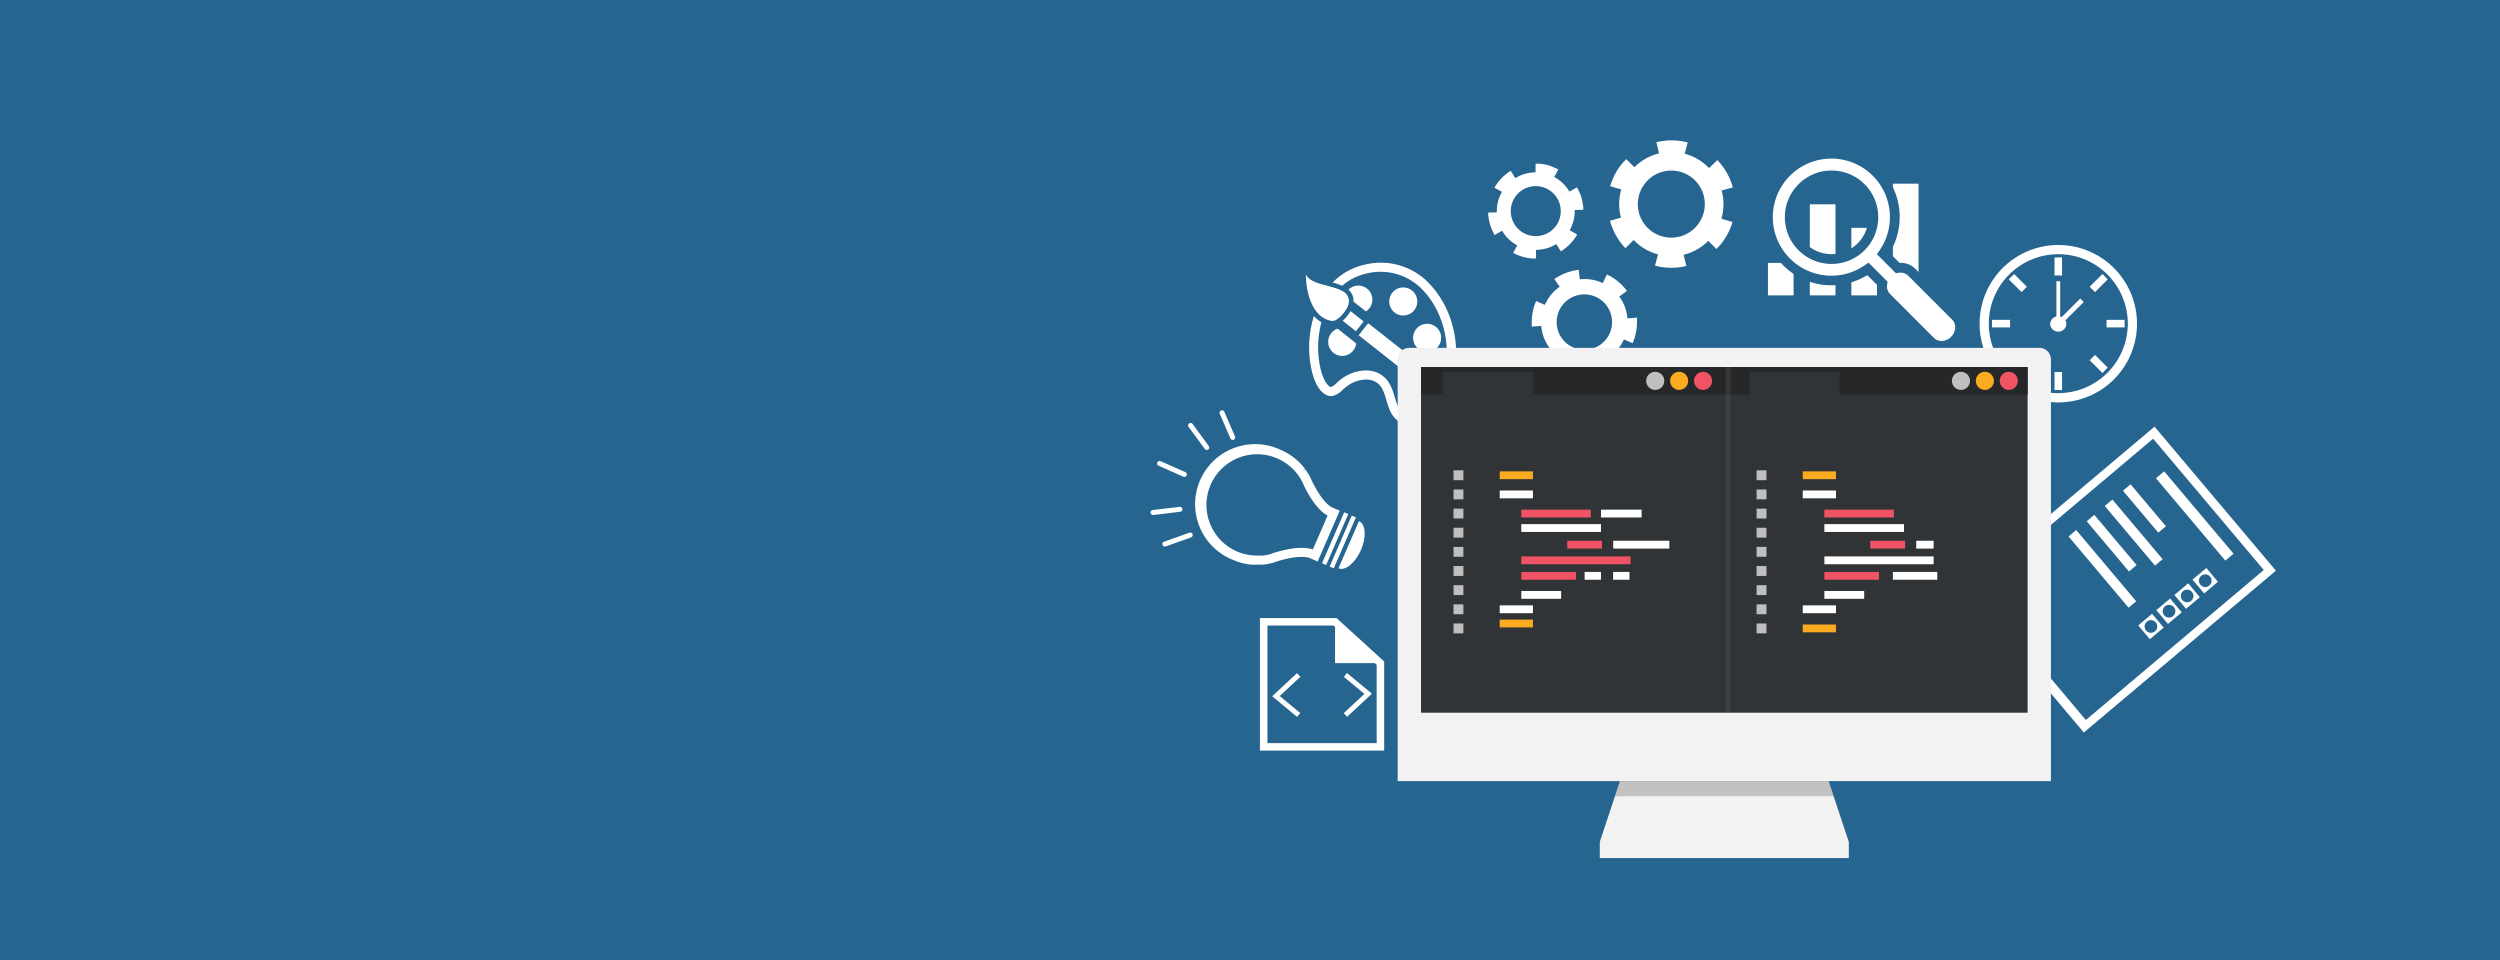 <svg xmlns="http://www.w3.org/2000/svg" viewBox="0 0 1000 384.04"><defs><style>.cls-1{isolation:isolate;}.cls-2{fill:#266590;}.cls-3{fill:#fff;}.cls-4{fill:#f2f2f2;}.cls-5{fill:#313437;}.cls-6{opacity:0.2;mix-blend-mode:multiply;}.cls-7{fill:#fbab20;}.cls-8{fill:#f05364;}.cls-9{fill:#bfbfbf;}.cls-10{fill:#252729;}.cls-11{fill:#5a5d5f;opacity:0.3;}.cls-12{fill:none;stroke:#fff;stroke-miterlimit:10;stroke-width:3px;}</style></defs><title>banner2</title><g class="cls-1"><g id="Layer_2" data-name="Layer 2"><g id="_ÎÓÈ_1" data-name="—ÎÓÈ_1"><rect class="cls-2" width="1000" height="384.04"/><path class="cls-3" d="M528.37,156.31h0l-.16-.19c-1.91-2.23-3.24-5.69-4.05-10.6a42.82,42.82,0,0,1,1-17.76c3.12-11.85,10.53-19.63,20.86-21.93a26.7,26.7,0,0,1,26.59,8.59c10.86,12.09,13.06,31.83,5,45-1.77,2.87-8.11,12.11-15.5,10.24a8.44,8.44,0,0,1-4.29-2.55c-1.73-1.93-2.5-4.49-3.25-7s-1.37-4.57-2.76-6.11a6.72,6.72,0,0,0-4.19-2.1c-.23,0-.46-.06-.7-.08a13,13,0,0,0-7.48,2.21,17.1,17.1,0,0,0-2.27,1.82,9.5,9.5,0,0,1-3.69,2.43C531.67,158.74,530,158.08,528.37,156.31Zm41.51-39.46a23.21,23.21,0,0,0-23.12-7.48c-11.46,2.55-16.19,11.91-18.14,19.32a39.17,39.17,0,0,0-.9,16.25c.69,4.17,1.78,7.14,3.23,8.83l.11.13c.92,1,1.31.91,1.44.88a7.71,7.71,0,0,0,2.21-1.63,20,20,0,0,1,2.77-2.2,16.28,16.28,0,0,1,9.63-2.75,10.41,10.41,0,0,1,1,.11,10.27,10.27,0,0,1,6.31,3.26c1.93,2.14,2.75,4.86,3.54,7.49.66,2.2,1.29,4.27,2.48,5.6a4.75,4.75,0,0,0,2.49,1.46c4,1,8.7-4,11.53-8.63C581.64,145.86,579.57,127.63,569.88,116.85Z"/><circle class="cls-3" cx="566.9" cy="153.9" r="5.63" transform="translate(132.78 549.62) rotate(-57.54)"/><circle class="cls-3" cx="570.89" cy="135.17" r="5.63" transform="translate(150.47 544.36) rotate(-57.55)"/><circle class="cls-3" cx="561.28" cy="120.57" r="5.63" transform="translate(158.32 529.47) rotate(-57.54)"/><circle class="cls-3" cx="543.33" cy="119.85" r="5.63" transform="translate(150.59 513.97) rotate(-57.54)"/><circle class="cls-3" cx="536.9" cy="136.77" r="5.63" transform="translate(133.39 516.43) rotate(-57.55)"/><rect class="cls-3" x="536.92" y="121.25" width="8.71" height="14.41" transform="translate(105.21 473.89) rotate(-51.74)"/><path class="cls-2" d="M583.84,162.71a2.62,2.62,0,0,0,.37-.38,3.17,3.17,0,0,0,.38-3.08,10.51,10.51,0,0,0-1.71-3,36.29,36.29,0,0,0-6.29-6.19L551.45,130.2l.79-1-10.84-8.55a6.24,6.24,0,0,0-.26-2.12c-1.18-3.73-5.74-4.93-9.77-6-3.08-.81-6.57-1.73-7.35-3.56l-3.6-8.43,0,9.17a33.46,33.46,0,0,0,1.46,9.87c2,6.18,5.57,9.85,10.43,10.62a3.93,3.93,0,0,0,1.12,0L544.54,139l.79-1,25.13,19.83C572.8,159.62,580.67,165.43,583.84,162.71Zm-46.76-34.4a16.71,16.71,0,0,0,3.14-3.86l5.23,4.13-3.08,3.91Zm-11.57-9.88a27.92,27.92,0,0,1-1-4.25,32.66,32.66,0,0,0,5.89,2c3.17.84,5.73,1.61,6.76,2.86l-5.65,7.16C528.23,124.9,526.44,121.36,525.51,118.43Zm47.26,36.42L547.64,135l1.5-1.9,13.07,10.32L574.28,153a27.14,27.14,0,0,1,6.32,6.54A27.52,27.52,0,0,1,572.77,154.85Z"/><path class="cls-3" d="M547.28,129.28l-3.81,4.82,28.15,22.21c5.09,4,10.07,6.19,11.12,4.86s-2.22-5.67-7.31-9.69Z"/><path class="cls-3" d="M532.64,128.36c-8-1.28-10.3-12-10.32-18.66,2.61,6.11,19,3.39,17.08,12C539,123.77,535.21,128.77,532.64,128.36Z"/><rect class="cls-3" x="875.75" y="184.85" width="4.29" height="43.07" transform="translate(73.51 614.13) rotate(-40.11)"/><rect class="cls-3" x="855.76" y="192.39" width="3.99" height="21.95" transform="translate(70.73 600.47) rotate(-40.11)"/><rect class="cls-3" x="851.47" y="197.42" width="3.99" height="31.19" transform="translate(63.5 599.96) rotate(-40.11)"/><rect class="cls-3" x="842.65" y="204.09" width="3.99" height="26.26" transform="translate(58.72 595.3) rotate(-40.11)"/><rect class="cls-3" x="838.95" y="208.9" width="3.99" height="37.24" transform="translate(51.21 595.32) rotate(-40.11)"/><path class="cls-3" d="M882.55,227.2,877,231.85l4.65,5.52,5.52-4.65Zm-2.37,6.71a2.53,2.53,0,1,1,3.56.31A2.52,2.52,0,0,1,880.18,233.91Z"/><path class="cls-3" d="M875.28,233.32,869.77,238l4.65,5.52,5.52-4.65ZM872.92,240a2.52,2.52,0,1,1,3.56.3A2.52,2.52,0,0,1,872.92,240Z"/><path class="cls-3" d="M868.05,239.41l-5.52,4.65,4.65,5.52,5.52-4.65Zm-2.37,6.71a2.53,2.53,0,1,1,3.56.3A2.53,2.53,0,0,1,865.68,246.12Z"/><path class="cls-3" d="M860.82,245.51l-5.52,4.65,4.65,5.52,5.52-4.65Zm-2.37,6.71a2.53,2.53,0,1,1,3.56.3A2.53,2.53,0,0,1,858.45,252.22Z"/><path class="cls-3" d="M861.82,170.66,785,235.39,833.53,293l76.84-64.73ZM834.34,288l-44.25-52.52,71.17-60L905.51,228Z"/><path class="cls-3" d="M653.48,96l.37.38a20.71,20.71,0,0,0,9.37,5.37L662,106.27l.53.14c.34.07.82.19,1.4.29a25.19,25.19,0,0,0,4.33.41,25.89,25.89,0,0,0,4.34-.33l.8-.14.61-.13.53-.12-1.09-4.48a20.77,20.77,0,0,0,9.85-5.56l3.27,3.25.37-.39c.24-.25.58-.61,1-1.06a25.14,25.14,0,0,0,4.42-7.48c.1-.28.2-.54.28-.76l.19-.6.16-.52-4.43-1.29a21,21,0,0,0,.11-11.31l4.45-1.2-.14-.53c-.1-.33-.25-.8-.44-1.37a25.71,25.71,0,0,0-4.28-7.57c-.38-.45-.7-.83-.94-1.08l-.37-.39-3.33,3.19-.37-.38a20.74,20.74,0,0,0-9.37-5.37L675.08,57l-.53-.14c-.34-.07-.82-.19-1.41-.3a25.39,25.39,0,0,0-4.33-.41,25.8,25.8,0,0,0-4.34.33l-.8.14-.61.13-.53.12,1.09,4.48a20.78,20.78,0,0,0-9.85,5.56l-3.27-3.25-.38.39c-.24.25-.58.61-1,1.06a25.09,25.09,0,0,0-4.42,7.48c-.1.28-.2.54-.28.77l-.19.6-.16.52,4.43,1.29a21,21,0,0,0-.11,11.31L644,88.3l.14.52c.1.33.25.81.44,1.37a26,26,0,0,0,1.81,4,26.44,26.44,0,0,0,2.46,3.6c.39.45.71.83.94,1.09l.37.39Zm5.57-23.86a13.41,13.41,0,1,1,0,19A13.41,13.41,0,0,1,659.05,72.19Z"/><path class="cls-3" d="M600.79,76.74c-.07.12-.14.23-.2.34a15.46,15.46,0,0,0-1.86,7.85l-3.45.1s0,.15,0,.41,0,.63.09,1.07A18.63,18.63,0,0,0,596,89.7a19.23,19.23,0,0,0,1.15,3l.27.54.22.41.2.36,3-1.73a15.52,15.52,0,0,0,6.07,5.88l-1.63,3,.36.19c.23.12.56.29,1,.46a18.69,18.69,0,0,0,6.29,1.58l.61,0h.87v-3.45a15.63,15.63,0,0,0,8.12-2.32l1.81,2.93.35-.22.88-.61a19.14,19.14,0,0,0,4.51-4.67c.24-.37.44-.68.57-.9l.21-.35-3-1.71.2-.34A15.49,15.49,0,0,0,629.89,84l3.45-.1s0-.15,0-.41,0-.63-.09-1.07a18.76,18.76,0,0,0-.63-3.19,19.32,19.32,0,0,0-1.16-3l-.27-.54-.22-.41-.2-.35-3,1.73a15.52,15.52,0,0,0-6.08-5.87l1.64-3-.36-.19c-.23-.12-.56-.28-1-.46A18.56,18.56,0,0,0,618.94,66a19.11,19.11,0,0,0-3.22-.52l-.61,0h-.88l0,3.45a15.62,15.62,0,0,0-8.12,2.33l-1.81-2.94-.34.21-.89.61a19.53,19.53,0,0,0-2.46,2.14,19.8,19.8,0,0,0-2.06,2.53l-.58.91-.2.35Zm18.27-1.08a10,10,0,1,1-13.57,4.07A10,10,0,0,1,619.06,75.65Z"/><path class="cls-3" d="M623.88,114.71l-.36.25a17.11,17.11,0,0,0-5.57,7l-3.5-1.53-.18.42c-.1.27-.26.64-.42,1.11a21,21,0,0,0-.88,3.49,22.13,22.13,0,0,0-.28,3.58c0,.25,0,.47,0,.67l0,.52c0,.28,0,.45,0,.45l3.8-.32a17.15,17.15,0,0,0,3.29,8.75l-3.07,2.26.27.35c.18.23.42.55.75.92a20.56,20.56,0,0,0,2.57,2.52,21.23,21.23,0,0,0,3,2l.59.32.46.23.41.2,1.61-3.45a17.32,17.32,0,0,0,9.22,1.51l.42,3.79.45,0,1.17-.19a20.94,20.94,0,0,0,3.47-1,21.67,21.67,0,0,0,3.25-1.55l1-.63.37-.26L643.61,143l.36-.25a17.15,17.15,0,0,0,5.57-7l3.49,1.53.18-.41c.1-.27.26-.65.42-1.11a21.06,21.06,0,0,0,.88-3.49,21.82,21.82,0,0,0,.28-3.58c0-.24,0-.47,0-.67s0-.37,0-.52l0-.45-3.8.32a17.15,17.15,0,0,0-3.29-8.75l3.07-2.26-.27-.35c-.18-.23-.42-.55-.75-.92a20.76,20.76,0,0,0-5.55-4.56l-.58-.32-.47-.23-.4-.2-1.62,3.46a17.27,17.27,0,0,0-9.22-1.52l-.42-3.79L631,108l-1.17.19a21.64,21.64,0,0,0-3.47,1,22.38,22.38,0,0,0-3.25,1.55l-1,.63-.37.25Zm18.79,7.56a11.08,11.08,0,1,1-15.5-2.35A11.09,11.09,0,0,1,642.67,122.27Z"/><rect class="cls-3" x="707.17" y="105.16" width="10.26" height="12.99"/><rect class="cls-3" x="723.93" y="81.72" width="10.26" height="36.43"/><rect class="cls-3" x="740.54" y="91.14" width="10.26" height="27.01"/><rect class="cls-3" x="757.15" y="73.47" width="10.26" height="44.67"/><path class="cls-3" d="M750.56,69a25.36,25.36,0,1,0-3.35,38.65l5.74,5.74a6.34,6.34,0,0,0,1.67,5.61l17.61,17.61c2.53,2.53,6.87,2.34,9.64-.43s3-7.11.43-9.64l-17.61-17.61a6.33,6.33,0,0,0-5.6-1.67l-5.75-5.75A25.34,25.34,0,0,0,750.56,69ZM720.79,98.72a16.73,16.73,0,1,1,23.66,0A16.73,16.73,0,0,1,720.79,98.72Z"/><path class="cls-2" d="M776.65,140.29a8.13,8.13,0,0,1-5.8-2.35l-17.61-17.61a8.13,8.13,0,0,1-2.33-6.27l-4-4a27.31,27.31,0,1,1,8.91-8.91l4,4a8.21,8.21,0,0,1,6.26,2.33l17.61,17.61a8.14,8.14,0,0,1,2.34,6.2,9.52,9.52,0,0,1-9.38,9Zm-29.23-35.23,7.62,7.62-.17,1a4.37,4.37,0,0,0,1.13,3.89l17.6,17.61a4.25,4.25,0,0,0,3,1.21,5.61,5.61,0,0,0,5.47-5.26,4.27,4.27,0,0,0-1.2-3.26l-17.61-17.61a4.44,4.44,0,0,0-3.89-1.13l-1,.17-7.62-7.62.95-1.34a23.42,23.42,0,1,0-5.67,5.67Zm-14.8.51a18.68,18.68,0,1,1,13.21-5.47A18.57,18.57,0,0,1,732.63,105.57Zm0-33.47a14.78,14.78,0,1,0,10.45,4.33A14.68,14.68,0,0,0,732.63,72.11Z"/><path class="cls-3" d="M527.07,224.59l-3.22-1.4c-1.6-.51-5.35-1-12.78,1.29l-.19.06-.64.23-.17.06-.69.21-.35.17-.2,0a24.26,24.26,0,0,1-2.54.51l-.84.1-.18,0-.75.06-.24,0-.74,0h-1.39l-.6,0-.49,0-.31,0-.7-.07-.55-.07-.5-.08-.56-.1-.38-.07-.12,0-.46-.1-.62-.16-.48-.13-.59-.18-.42-.13-.69-.24-.3-.11c-.38-.15-.72-.29-1.06-.43A24,24,0,1,1,512.4,180c.34.15.68.31,1,.47l.27.13.58.3,1,.56.51.32.9.6.43.31.37.28.89.72.36.31.44.4.73.71.26.27.14.14.35.38.17.19c.21.23.37.41.52.61l.11.14.6.77-1.44,1.14,1.53-1,.43.59c.32.47.62.94.9,1.41h.06l.74,1.48.24.49c.16.33.28.6.39.87,3.43,7,6.34,9.48,7.8,10.31l3.21,1.39Zm-18.22-3.23.25-.08.61-.22.12,0c8.23-2.53,12.82-2.1,15.25-1.3l.08,0,5.9-13.56-.08,0c-2.24-1.23-5.68-4.29-9.41-12l-.11-.25c-.07-.16-.16-.37-.25-.57s-.26-.54-.38-.77l-.14-.27a20.24,20.24,0,0,0-1.17-1.92l-.37-.5-.65-.84-.41-.49-.59-.65-.26-.28-.55-.52-.42-.38-1.36-1.09-.36-.26-.79-.53-.35-.22-1.59-.87c-.31-.15-.59-.29-.87-.41a20.28,20.28,0,1,0-16.17,37.2l.87.35.29.1.57.2.39.12.49.15,1.71.4.49.09.41.06.45.06,2.11.14h.79l.69,0,.24,0,.62,0,.17,0,.71-.09a21.12,21.12,0,0,0,2.29-.48l.28-.08Z"/><rect class="cls-3" x="526.02" y="215.91" width="22.22" height="1.8" transform="translate(124.17 622.99) rotate(-66.51)"/><rect class="cls-3" x="522.97" y="214.58" width="22.22" height="1.8" transform="translate(123.56 619.4) rotate(-66.51)"/><path class="cls-3" d="M544.38,220c2.27-5.22,1.92-10.4-.78-11.57l-8.22,18.9C538.08,228.47,542.11,225.19,544.38,220Z"/><path class="cls-3" d="M477,214.42a1,1,0,0,1-.58.54l-10.18,3.63a1,1,0,0,1-.67-1.88l10.18-3.63a1,1,0,0,1,1.28.61A1,1,0,0,1,477,214.42Z"/><path class="cls-3" d="M472.89,204.1a1,1,0,0,1-.8.6L461.35,206a1,1,0,1,1-.23-2l10.74-1.26a1,1,0,0,1,1.11.88A1,1,0,0,1,472.89,204.1Z"/><path class="cls-3" d="M474.65,190.17h0a1,1,0,0,1-1.32.51l-9.88-4.38a1,1,0,0,1-.51-1.31h0a1,1,0,0,1,1.32-.51l9.88,4.37A1,1,0,0,1,474.65,190.17Z"/><path class="cls-3" d="M494,175.36a1,1,0,0,1-1.84,0l-4.29-9.92a1,1,0,0,1,1.83-.79l4.29,9.92A1,1,0,0,1,494,175.36Z"/><path class="cls-3" d="M483.63,179.39a1,1,0,0,1-1.72.19l-6.4-8.71a1,1,0,1,1,1.6-1.18l6.4,8.71A1,1,0,0,1,483.63,179.39Z"/><path class="cls-3" d="M823.32,98a31.48,31.48,0,1,0,31.48,31.48A31.48,31.48,0,0,0,823.32,98Zm0,59.28a27.8,27.8,0,1,1,27.8-27.8A27.81,27.81,0,0,1,823.32,157.25Z"/><rect class="cls-3" x="821.81" y="102.97" width="3.02" height="7.22"/><rect class="cls-3" x="821.81" y="148.8" width="3.02" height="7.22"/><rect class="cls-3" x="842.62" y="127.94" width="7.23" height="3.02"/><rect class="cls-3" x="796.8" y="127.94" width="7.22" height="3.02"/><rect class="cls-3" x="835.9" y="111.75" width="7.22" height="3.02" transform="translate(165.68 626.64) rotate(-44.99)"/><rect class="cls-3" x="803.49" y="144.16" width="7.23" height="3.02" transform="translate(133.18 613.07) rotate(-44.97)"/><rect class="cls-3" x="838.03" y="142.02" width="3.02" height="7.22" transform="translate(142.96 636.37) rotate(-45.01)"/><rect class="cls-3" x="805.62" y="109.61" width="3.02" height="7.23" transform="translate(156.34 603.89) rotate(-45)"/><path class="cls-3" d="M832.08,119.42l-7.39,7.39a3.33,3.33,0,0,0-.62-.21V112.48h-1.51V126.6a3.15,3.15,0,0,0-2.48,3,3.24,3.24,0,0,0,6.47,0,3,3,0,0,0-.39-1.46l7.34-7.34Z"/><path class="cls-4" d="M815.78,139.14H563.67a4.62,4.62,0,0,0-4.6,4.6V312.46H820.38V143.74A4.62,4.62,0,0,0,815.78,139.14Z"/><rect class="cls-5" x="568.4" y="146.83" width="242.65" height="138.25"/><polygon class="cls-4" points="739.53 336.79 739.53 343.23 639.91 343.23 639.91 336.79 645.98 318.47 646.64 316.47 647.98 312.45 731.47 312.45 732.8 316.47 733.46 318.47 739.53 336.79"/><polygon class="cls-6" points="733.46 318.47 645.98 318.47 646.64 316.47 647.98 312.45 731.47 312.45 732.8 316.47 733.46 318.47"/><rect class="cls-7" x="599.88" y="188.54" width="13.3" height="3.13"/><rect class="cls-3" x="599.88" y="196.2" width="13.3" height="3.13"/><rect class="cls-8" x="608.52" y="203.86" width="27.78" height="3.13"/><rect class="cls-3" x="640.39" y="203.86" width="16.26" height="3.13"/><rect class="cls-3" x="608.52" y="209.65" width="31.87" height="3.13"/><rect class="cls-8" x="608.52" y="222.56" width="43.7" height="3.13"/><rect class="cls-8" x="608.52" y="228.77" width="21.85" height="3.13"/><rect class="cls-3" x="633.85" y="228.77" width="6.54" height="3.13"/><rect class="cls-3" x="645.25" y="228.77" width="6.54" height="3.13"/><rect class="cls-3" x="608.52" y="236.39" width="15.93" height="3.13"/><rect class="cls-8" x="626.9" y="216.3" width="13.89" height="3.13"/><rect class="cls-3" x="645.28" y="216.3" width="22.46" height="3.13"/><rect class="cls-3" x="599.88" y="242.15" width="13.3" height="3.13"/><rect class="cls-7" x="599.88" y="247.83" width="13.3" height="3.13"/><rect class="cls-7" x="721.1" y="188.54" width="13.3" height="3.13"/><rect class="cls-3" x="721.1" y="196.2" width="13.3" height="3.13"/><rect class="cls-8" x="729.75" y="203.86" width="27.78" height="3.13"/><rect class="cls-3" x="729.75" y="209.65" width="31.86" height="3.13"/><rect class="cls-3" x="729.75" y="222.56" width="43.7" height="3.13"/><rect class="cls-8" x="729.75" y="228.77" width="21.85" height="3.13"/><rect class="cls-3" x="757.16" y="228.77" width="17.75" height="3.13"/><rect class="cls-3" x="729.75" y="236.39" width="15.93" height="3.13"/><rect class="cls-8" x="748.12" y="216.3" width="13.89" height="3.13"/><rect class="cls-3" x="766.5" y="216.3" width="6.95" height="3.13"/><rect class="cls-3" x="721.1" y="242.15" width="13.3" height="3.13"/><rect class="cls-7" x="721.1" y="249.8" width="13.3" height="3.13"/><rect class="cls-9" x="581.41" y="188.13" width="3.95" height="3.95"/><rect class="cls-9" x="581.41" y="195.79" width="3.95" height="3.95"/><rect class="cls-9" x="581.41" y="203.45" width="3.95" height="3.95"/><rect class="cls-9" x="581.41" y="211.1" width="3.95" height="3.95"/><rect class="cls-9" x="581.41" y="218.76" width="3.95" height="3.95"/><rect class="cls-9" x="581.41" y="226.42" width="3.95" height="3.95"/><rect class="cls-9" x="581.41" y="234.08" width="3.95" height="3.95"/><rect class="cls-9" x="581.41" y="241.74" width="3.95" height="3.95"/><rect class="cls-9" x="581.41" y="249.39" width="3.95" height="3.95"/><rect class="cls-9" x="702.63" y="188.13" width="3.95" height="3.95"/><rect class="cls-9" x="702.63" y="195.79" width="3.95" height="3.95"/><rect class="cls-9" x="702.63" y="203.45" width="3.95" height="3.95"/><rect class="cls-9" x="702.63" y="211.1" width="3.95" height="3.95"/><rect class="cls-9" x="702.63" y="218.76" width="3.95" height="3.95"/><rect class="cls-9" x="702.63" y="226.42" width="3.95" height="3.95"/><rect class="cls-9" x="702.63" y="234.08" width="3.95" height="3.95"/><rect class="cls-9" x="702.63" y="241.74" width="3.95" height="3.95"/><rect class="cls-9" x="702.63" y="249.39" width="3.95" height="3.95"/><rect class="cls-10" x="568.4" y="146.83" width="242.65" height="11.02"/><rect class="cls-11" x="690.28" y="146.83" width="1.89" height="138.25"/><circle class="cls-8" cx="681.22" cy="152.34" r="3.63"/><circle class="cls-7" cx="671.65" cy="152.34" r="3.63"/><circle class="cls-9" cx="662.09" cy="152.34" r="3.63"/><circle class="cls-8" cx="803.51" cy="152.34" r="3.63"/><circle class="cls-7" cx="793.95" cy="152.34" r="3.63"/><circle class="cls-9" cx="784.38" cy="152.34" r="3.63"/><rect class="cls-5" x="577.18" y="148.71" width="36.07" height="10.43"/><rect class="cls-5" x="699.77" y="148.71" width="36.07" height="10.43"/><polygon class="cls-12" points="552.17 265.26 552.17 298.74 505.47 298.74 505.47 248.72 534.02 248.72 552.17 265.26"/><polygon class="cls-3" points="552.17 265.26 534.02 265.26 534.02 248.72 552.17 265.26"/><polygon class="cls-3" points="518.83 286.75 508.87 278.5 518.79 269.25 520.15 270.71 511.89 278.41 520.11 285.21 518.83 286.75"/><polygon class="cls-3" points="538.86 286.71 537.49 285.25 545.75 277.55 537.54 270.75 538.81 269.21 548.77 277.47 538.86 286.71"/></g></g></g></svg>